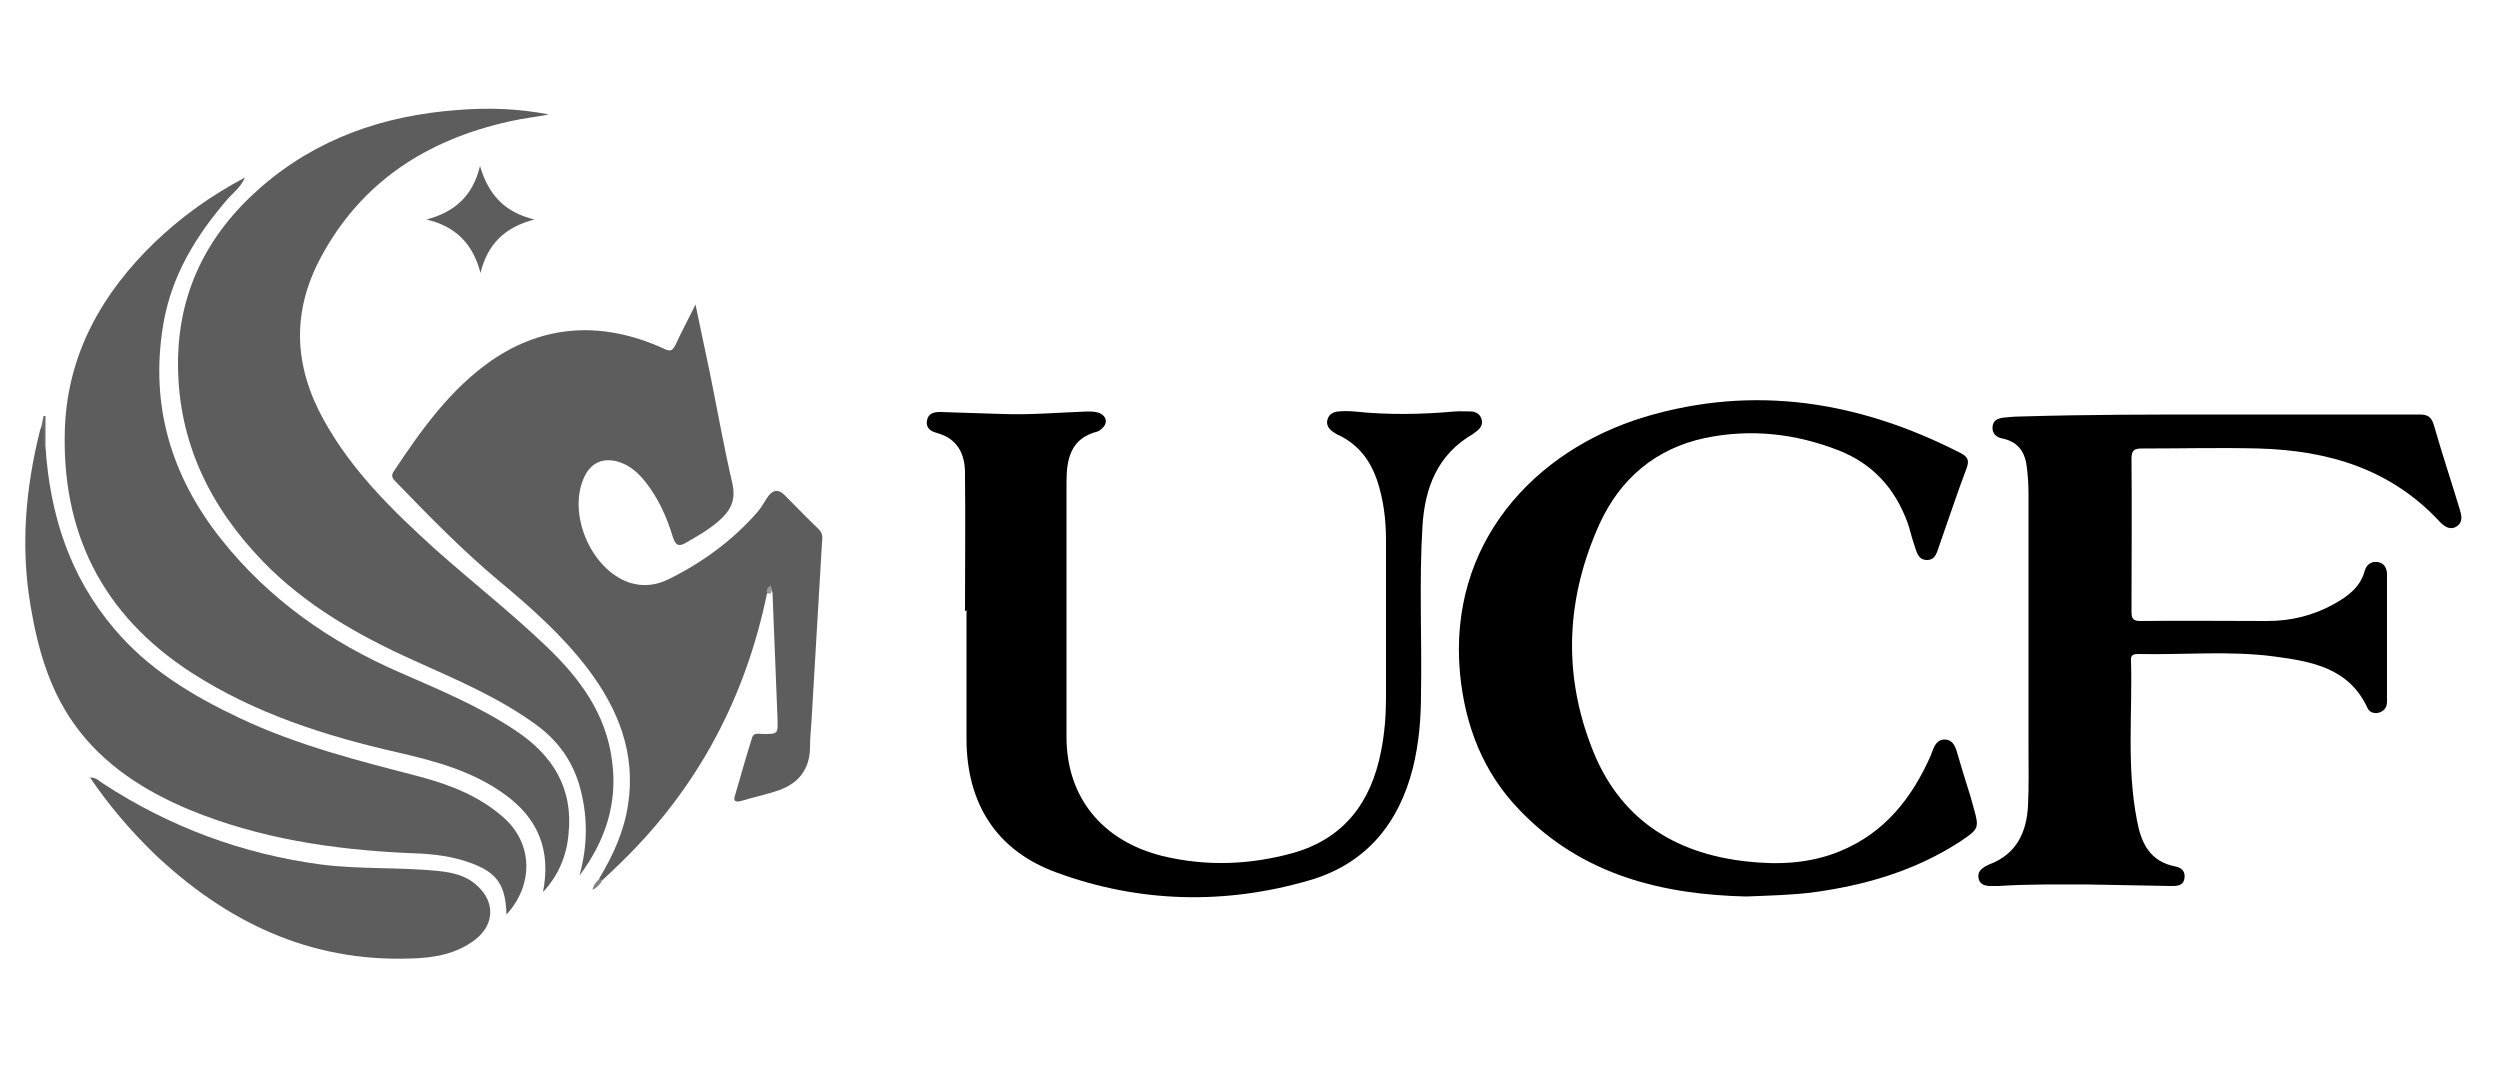 <?xml version="1.0" encoding="utf-8"?>
<!-- Generator: Adobe Illustrator 22.1.0, SVG Export Plug-In . SVG Version: 6.00 Build 0)  -->
<svg version="1.1" id="Layer_1" xmlns="http://www.w3.org/2000/svg" xmlns:xlink="http://www.w3.org/1999/xlink" x="0px" y="0px"
	 viewBox="0 0 500 216" style="enable-background:new 0 0 500 216;" xml:space="preserve">
<style type="text/css">
	.st0{fill:#5D5D5D;}
	.st1{fill:#696969;}
	.st2{fill:#828282;}
	.st3{fill:#999999;}
</style>
<path class="st0" d="M153.4,118.7c-4.3,20.8-13.8,38.8-29.1,53.7c-1.3,1.3-2.6,2.5-3.9,3.7c-0.5,0.1-0.7,0-0.5-0.5
	c2.7-4.5,4.9-9.3,5.7-14.6c1.6-10.3-1.9-19.1-8-27.2c-5.1-6.7-11.4-12.3-17.9-17.7c-7.3-6.1-13.9-12.9-20.5-19.7
	c-0.7-0.7-1.1-1.2-0.4-2.2c5.5-8.3,11.3-16.4,19.5-22.1c10.8-7.4,22.5-7.8,34.4-2.4c1.3,0.6,1.7,0.6,2.4-0.7c1.1-2.5,2.5-5,4-8.1
	c1,4.9,2,9.4,2.9,13.8c1.5,7.4,2.8,14.8,4.5,22.1c0.6,2.7-0.1,4.8-1.9,6.6c-2.2,2.2-4.9,3.7-7.5,5.2c-1.4,0.8-2,0.4-2.5-1.1
	c-1.2-4-2.9-7.8-5.5-11.1c-1.5-1.9-3.2-3.4-5.6-4.1c-3-0.8-5.3,0.3-6.6,3c-3.5,7.3,1.2,18.5,8.9,21.2c2.8,0.9,5.4,0.6,8-0.7
	c6.7-3.3,12.7-7.7,17.7-13.4c0.8-0.9,1.4-2.1,2.1-3.1c0.9-1.2,1.9-1.6,3.2-0.4c2.3,2.3,4.6,4.7,7,7c0.8,0.8,0.7,1.7,0.6,2.6
	c-0.7,11.9-1.4,23.8-2.1,35.7c-0.1,1.7-0.3,3.4-0.3,5.2c0,4.3-2.2,7.2-6.1,8.6c-2.5,0.9-5.1,1.4-7.7,2.2c-1.1,0.3-1.6,0-1.2-1.1
	c1.1-3.8,2.2-7.7,3.4-11.5c0.3-1.2,1.4-0.8,2.2-0.8c3,0,3,0,2.9-3.1c-0.3-8.4-0.7-16.8-1-25.2c-0.2-0.3-0.2-0.6-0.3-0.9
	C153.8,118.1,153.6,118.5,153.4,118.7z"/>
<path class="st0" d="M115.9,175.1c1.7-6.2,1.7-12.2-0.1-18.3c-1.5-4.9-4.4-8.8-8.5-11.8c-7.5-5.5-16.1-9.1-24.5-12.9
	c-11.1-5-21.7-11-30.3-19.9C42,101.3,35.7,88.5,35.6,73.1C35.5,58.7,41.3,47,52,37.6C63.3,27.7,76.7,23.1,91.5,22
	c6.1-0.5,12.2-0.3,18.3,0.9c-2.7,0.5-5.4,0.8-8,1.4c-16.5,3.7-29.6,12.1-37.7,27.3c-5.8,10.9-5.3,21.6,0.6,32.3
	c5.6,10.2,13.8,18.2,22.3,25.9c7.4,6.6,15.2,12.7,22.3,19.5c6.6,6.3,11.9,13.4,13.1,22.8C123.6,160.7,121,168.3,115.9,175.1z"/>
<path d="M443.6,82.9c13.4,0,26.9,0,40.3,0c1.7,0,2.4,0.5,2.9,2.2c1.6,5.6,3.4,11,5.1,16.6c0.4,1.3,0.8,2.7-0.6,3.6
	c-1.3,0.8-2.4,0-3.3-0.9c-9.8-10.6-22.3-14.3-36.2-14.7c-7.8-0.2-15.6,0-23.3,0c-1.5,0-2.2,0.2-2.2,2c0.1,10.2,0,20.4,0,30.6
	c0,1.4,0.3,1.9,1.8,1.9c8.5-0.1,17,0,25.4,0c4.7,0,9.2-1.1,13.3-3.4c2.7-1.5,5.2-3.3,6.1-6.5c0.3-1.2,1.2-2.1,2.6-1.9
	c1.4,0.2,1.9,1.3,1.9,2.5c0,8.5,0,17,0,25.4c0,1-0.4,1.8-1.5,2.2c-1,0.3-2,0-2.4-0.9c-3.7-8-11.1-9.3-18.6-10.3
	c-9-1.2-18.2-0.3-27.3-0.5c-0.9,0-1.5,0.2-1.4,1.3c0.3,10.7-0.9,21.3,1.2,32c0.8,4.4,2.5,8.2,7.7,9.2c1.1,0.2,2,0.9,1.8,2.3
	c-0.2,1.6-1.5,1.6-2.7,1.6c-5.5-0.1-11-0.2-16.4-0.3c-6,0-12.1-0.1-18.1,0.3c-0.6,0-1.3,0-1.9,0c-1-0.1-1.9-0.4-2.1-1.6
	c-0.2-1.1,0.4-1.7,1.3-2.3c0.3-0.1,0.6-0.3,0.8-0.4c5.4-2,7.5-6.3,7.8-11.7c0.2-4,0.1-8,0.1-12c0-16.8,0-33.6,0-50.4
	c0-1.7-0.1-3.4-0.3-5.1c-0.3-3.1-1.6-5.3-4.9-6c-1.1-0.2-2.1-0.9-2-2.3c0.1-1.5,1.3-1.8,2.5-1.9c1-0.1,2-0.2,3.1-0.2
	C417.4,82.9,430.5,82.9,443.6,82.9z"/>
<path d="M349.2,179.3c-16.4-0.4-32.6-4.1-45.2-17.2c-7.4-7.6-11-17-12-27.4c-2.4-26,14.8-44.6,36.9-51.3c22-6.6,43.1-3.1,63.2,7.2
	c1.5,0.8,1.8,1.5,1.2,3.1c-1.9,5-3.6,10.2-5.4,15.3c-0.5,1.3-0.7,3-2.5,3c-1.9,0-2.1-1.8-2.6-3.2c-0.5-1.4-0.8-2.9-1.3-4.3
	c-2.5-6.8-6.9-11.7-13.7-14.4c-8.7-3.4-17.6-4.4-26.8-2.5c-9.9,2.1-17,8.2-21.1,17.2c-6.6,14.6-7.4,29.6-1.6,44.6
	c5.4,14.2,16.4,21.3,31.1,22.9c6.4,0.7,12.7,0.4,18.7-2.1c8.9-3.7,14.3-10.6,18.1-19.2c0.1-0.4,0.3-0.8,0.4-1.1c0.4-1,1-2,2.3-2
	c1.4,0,2,1,2.4,2.2c0.9,3.1,1.8,6.1,2.8,9.2c0.2,0.6,0.3,1.2,0.5,1.8c1.3,4.6,1.3,4.6-2.7,7.3c-9,5.8-19,8.7-29.5,10.1
	C358.3,179,354.2,179.1,349.2,179.3z"/>
<path d="M193,122.2c0-9.2,0.1-18.4,0-27.6c0-3.8-1.5-6.9-5.6-8c-1.1-0.3-2.3-0.9-2-2.5s1.6-1.7,2.7-1.7c4.1,0.1,8.3,0.3,12.4,0.4
	c5.7,0.2,11.3-0.3,16.9-0.5c0.8,0,1.7,0,2.5,0.3c1.5,0.7,1.7,2.1,0.4,3.2c-0.2,0.2-0.5,0.4-0.8,0.5c-5.5,1.4-6.2,5.7-6.2,10.2
	c0,17,0,33.9,0,50.9c0,12,7.1,20.8,19.2,23.8c8.7,2.1,17.4,1.8,26.1-0.6c10.2-2.9,15.6-10.1,17.6-20.3c0.7-3.5,1-7.1,1-10.7
	c0-10.5,0-21.1,0-31.6c0-4.1-0.5-8.1-1.8-12c-1.4-4-3.7-7-7.5-8.9c-0.5-0.2-1-0.5-1.4-0.8c-0.8-0.6-1.3-1.4-1-2.4
	c0.3-1.1,1.2-1.5,2.1-1.6c1.1-0.1,2.2-0.1,3.3,0c6.6,0.7,13.3,0.6,20,0c1.2-0.1,2.4,0,3.5,0c0.8,0.1,1.6,0.5,1.9,1.5
	c0.3,1-0.1,1.7-0.8,2.3c-0.3,0.2-0.6,0.5-0.9,0.7c-7.1,4.1-9.6,10.7-10.1,18.3c-0.7,11.2-0.1,22.4-0.3,33.7c0,4.9-0.4,9.8-1.6,14.7
	c-2.8,11.2-9.4,19.2-20.5,22.5c-17,5-34.2,4.6-50.8-1.5c-12.1-4.4-18-13.9-18-26.8c0-8.6,0-17.1,0-25.7
	C193.1,122.2,193.1,122.2,193,122.2z"/>
<path class="st0" d="M108.6,178.4c1.6-8.2-0.8-14.7-7.9-19.7c-6.3-4.5-13.7-6.5-21.1-8.2c-14.5-3.3-28.6-7.8-41.2-15.9
	c-18-11.6-26.3-28.3-25.4-49.5c0.7-14.6,7.5-26.5,17.8-36.5c5.3-5.1,11.2-9.4,18.2-13.1c-0.9,2-2.3,3-3.3,4.1
	c-6.5,7.5-11.5,15.6-13.1,25.6c-2.6,16,1.7,30.1,11.6,42.6c9.6,12.1,21.9,20.7,36,26.8c7.8,3.4,15.7,6.7,22.9,11.5
	c7.4,4.9,11.6,11.5,10.6,20.8C113.3,171.3,111.6,175.2,108.6,178.4z"/>
<path class="st0" d="M9.1,89.4c0.9,13.5,4.8,25.8,13.7,36.3c6.8,8.1,15.6,13.4,25.1,17.9c11.6,5.5,24,8.6,36.3,11.8
	c5.9,1.6,11.6,3.8,16.4,8c6.1,5.3,6.1,13.6,0.7,19.5c-0.2-6.3-2.1-8.7-8.3-10.7c-3.8-1.2-7.7-1.5-11.6-1.6
	c-14.9-0.7-29.5-2.9-43.4-8.6c-9.1-3.8-17.3-9-23.1-17.1c-5.1-7.1-7.4-15.4-8.8-23.8c-2-11.8-1-23.4,1.9-35c0.1-0.3,0.2-0.6,0.3-0.9
	C9.7,86.4,8.4,88.1,9.1,89.4z"/>
<path class="st0" d="M18,155.5c1.4,0,1.9,0.8,2.6,1.2c13.3,8.7,27.9,14.1,43.6,16.2c7.8,1,15.7,0.5,23.5,1.3c2.8,0.3,5.6,0.9,7.8,3
	c3.5,3.2,3.4,7.6-0.3,10.6c-3.8,3-8.4,3.8-13.1,3.9c-20.3,0.7-37-7.4-51.4-21.1C26,166,21.8,161.1,18,155.5z"/>
<path class="st0" d="M106.9,43.9c-5.9,1.5-9.4,4.9-10.8,10.7c-1.5-5.8-4.9-9.3-10.8-10.7c5.7-1.5,9.3-4.8,10.7-10.7
	C97.7,39,101,42.5,106.9,43.9z"/>
<path class="st1" d="M9.1,89.4c-1-1.3,0.2-2.9-0.8-4.2c0.1-0.7,0.3-1.3,0.4-2c0.1,0,0.2,0,0.4,0C9.1,85.3,9.1,87.3,9.1,89.4z"/>
<path class="st2" d="M119.9,175.7c0.2,0.2,0.3,0.3,0.5,0.5c-0.4,0.7-1,1.3-1.9,1.8C118.7,176.8,119.4,176.3,119.9,175.7z"/>
<path class="st3" d="M153.4,118.7c-0.1-0.7,0-1.2,0.7-1.6c0.3,0.5,0.2,1,0.1,1.6C154,118.7,153.7,118.7,153.4,118.7z"/>
</svg>
